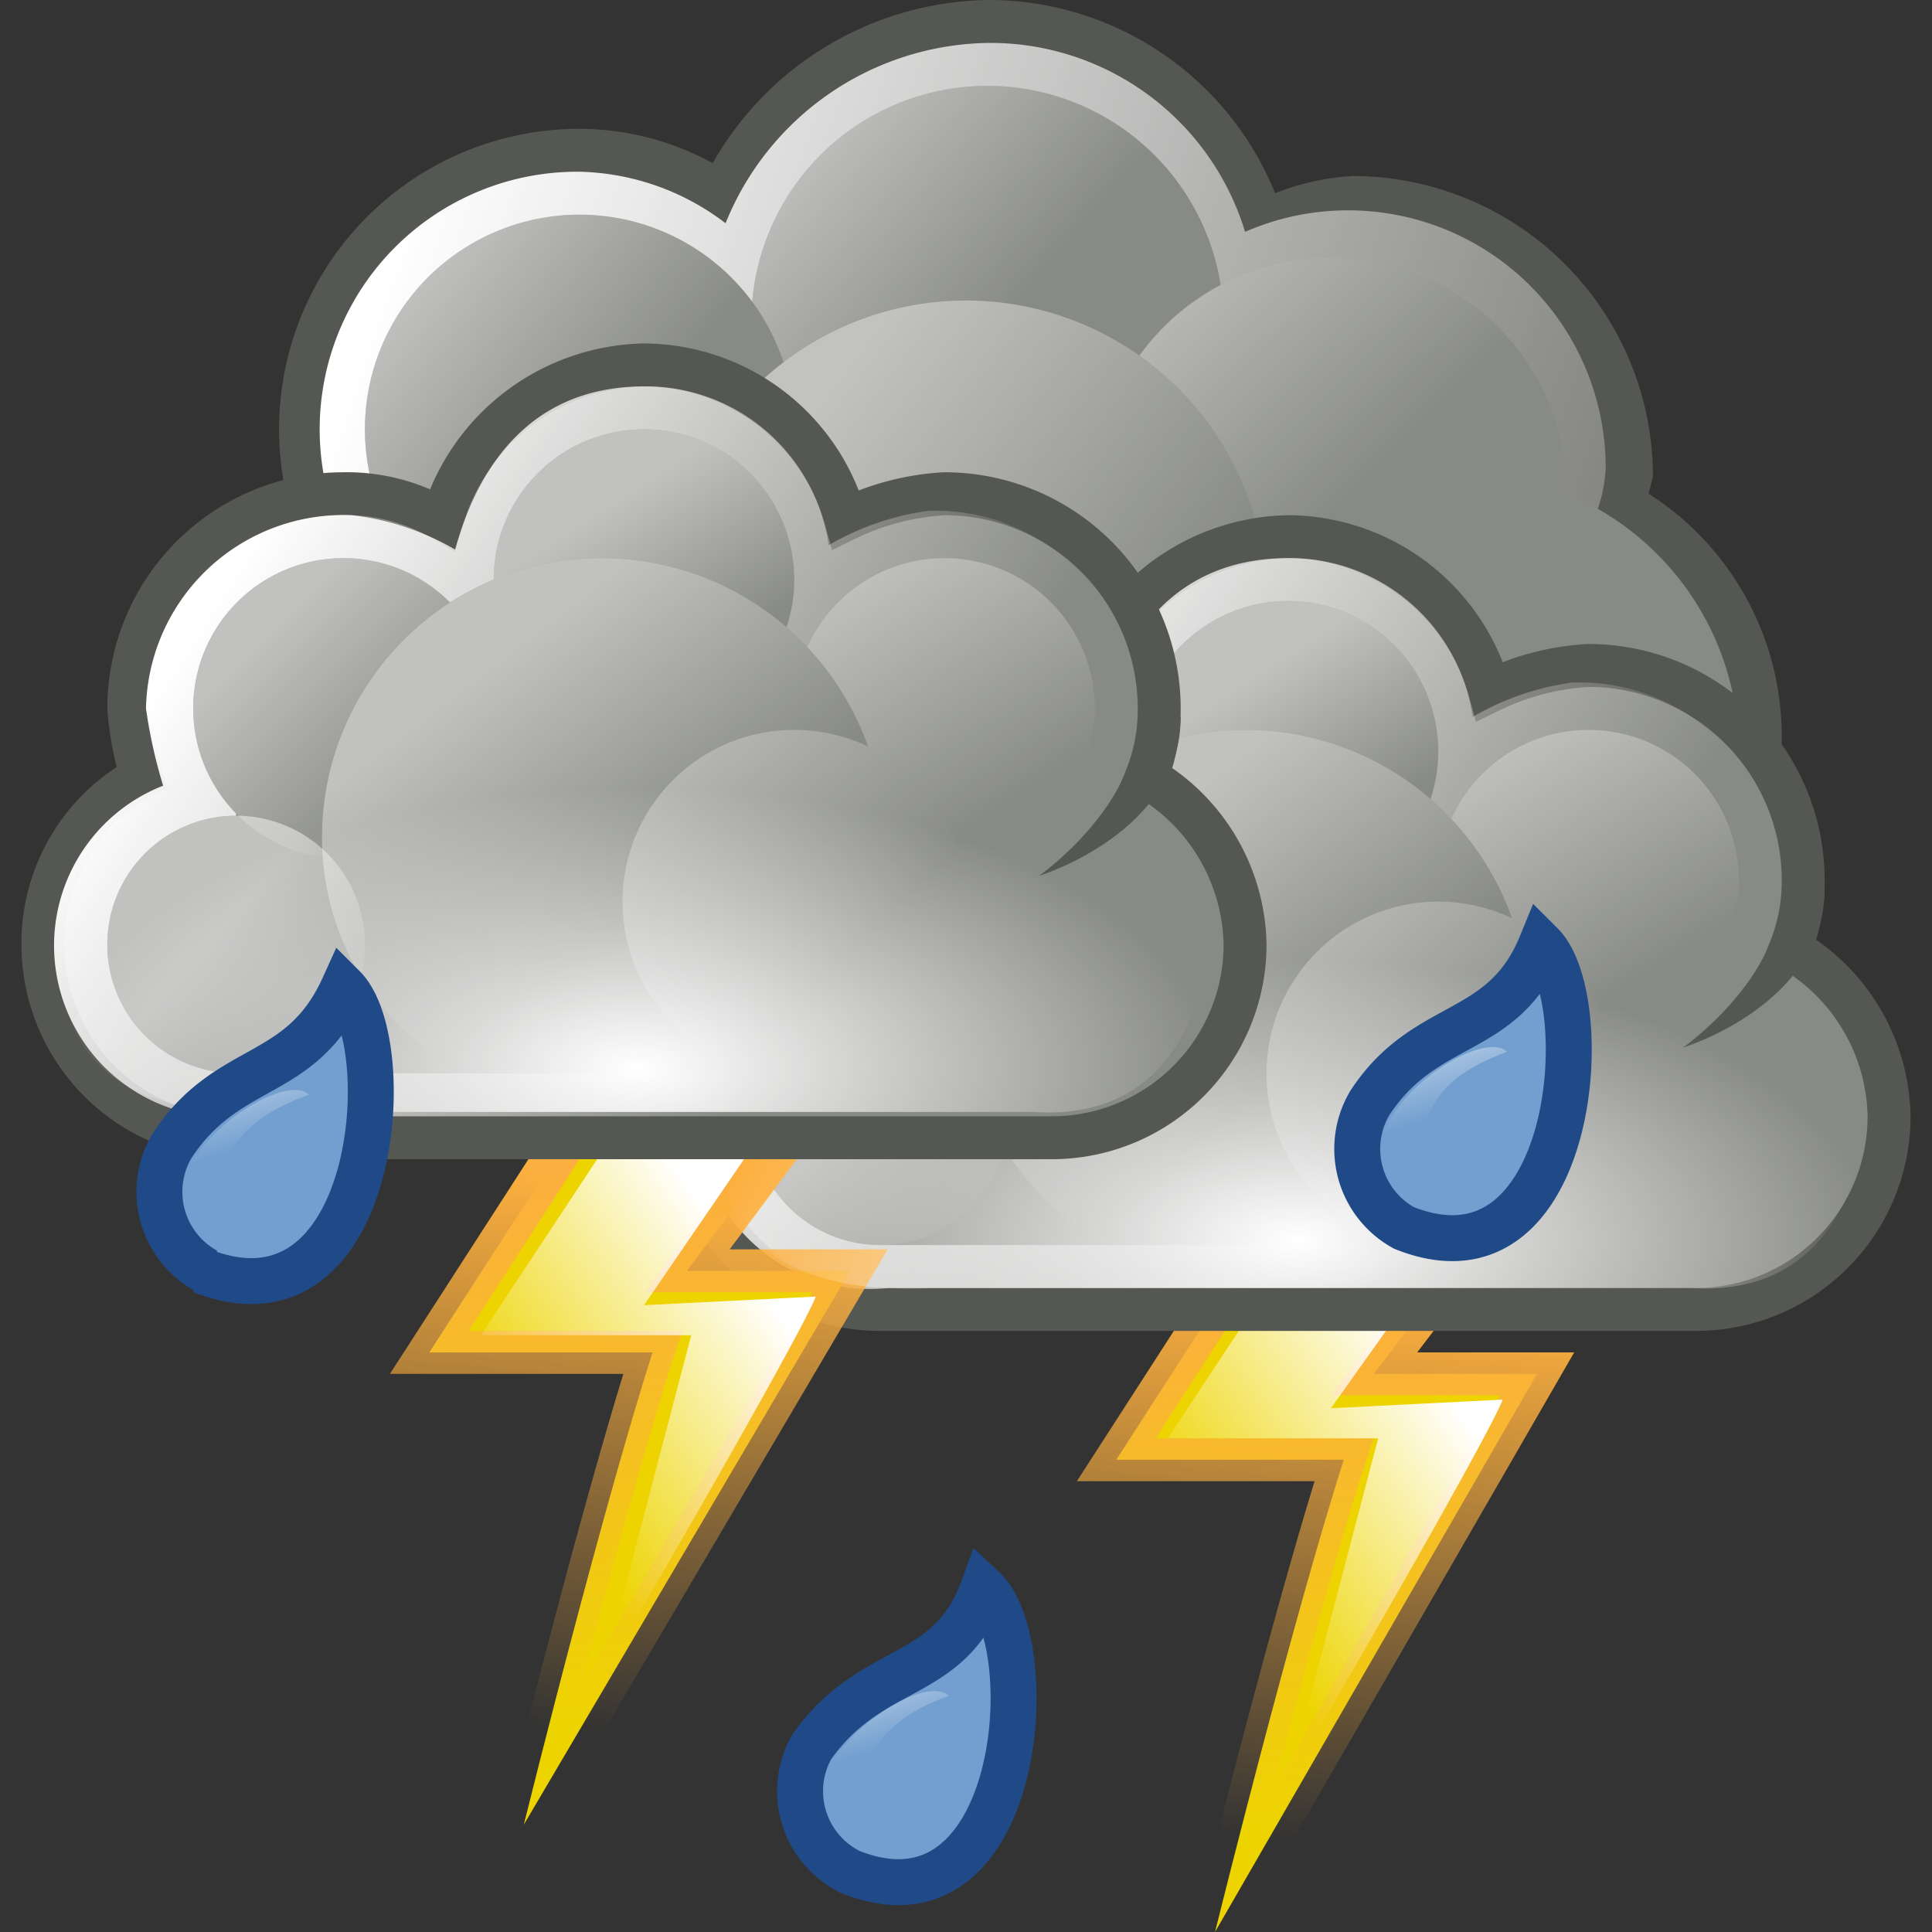 <svg xmlns="http://www.w3.org/2000/svg" xmlns:xlink="http://www.w3.org/1999/xlink" viewBox="0 0 45 45"><rect x="0" y="0" width="45" height="45" fill="#333333" stroke="none"/><defs><linearGradient id="a" x1="801.1" x2="838.9" y1="234.2" y2="221.2" gradientTransform="matrix(1 0 0 -1 -792 240)" gradientUnits="userSpaceOnUse"><stop offset="0" stop-color="#fff"/><stop offset="1" stop-color="#fff" stop-opacity="0"/></linearGradient><linearGradient xlink:href="#a" id="b" x1="849.7" x2="855.4" y1="208.2" y2="203.3" gradientTransform="matrix(.88 0 0 -.88 -730.7 188)"/><linearGradient xlink:href="#a" id="c" x1="846.1" x2="852" y1="213.3" y2="207.3" gradientTransform="matrix(.91 0 0 -.91 -745 201.4)"/><linearGradient xlink:href="#a" id="d" x1="768" x2="772.4" y1="257.2" y2="253.7" gradientTransform="matrix(1.14 0 0 -1.14 -867.4 301.4)"/><linearGradient xlink:href="#a" id="e" x1="799.2" x2="806.9" y1="236.7" y2="230.9" gradientTransform="matrix(1.04 0 0 -1.04 -812.5 256.1)"/><linearGradient id="f" x1="-609.2" x2="-610.3" y1="170.5" y2="157.8" gradientTransform="matrix(1 0 0 -1 640.4 200.7)" gradientUnits="userSpaceOnUse"><stop offset="0" stop-color="#fcaf3e"/><stop offset="1" stop-color="#fcaf3e" stop-opacity="0"/></linearGradient><linearGradient xlink:href="#a" id="g" x1="-607" x2="-612.7" y1="172.6" y2="168.6" gradientTransform="matrix(1 0 0 -1 640.7 205)"/><linearGradient xlink:href="#a" id="h" x1="699.3" x2="713.3" y1="282.5" y2="273.4" gradientTransform="matrix(1 0 0 -1 -679 300)"/><linearGradient xlink:href="#a" id="i" x1="700.6" x2="702.8" y1="292.3" y2="288.9" gradientTransform="matrix(1.06 0 0 -1.06 -711.5 324.3)"/><linearGradient xlink:href="#a" id="j" x1="699.6" x2="702.9" y1="293.8" y2="288.6" gradientTransform="matrix(1.06 0 0 -1.06 -704.5 327.3)"/><linearGradient xlink:href="#a" id="k" x1="699.5" x2="702.9" y1="292.8" y2="289.3" gradientTransform="matrix(1.06 0 0 -1.06 -718.5 327.3)"/><linearGradient xlink:href="#a" id="l" x1="706.1" x2="710.1" y1="280.3" y2="275.1" gradientTransform="matrix(1 0 0 -1 -680 300)"/><linearGradient xlink:href="#a" id="m" x1="744.3" x2="747.4" y1="260.3" y2="257.5" gradientTransform="matrix(.91 0 0 -.91 -655.3 260.3)"/><linearGradient xlink:href="#a" id="n" x1="665.1" x2="669.2" y1="317.9" y2="313.5" gradientTransform="matrix(1.21 0 0 -1.21 -773.8 404.3)"/><linearGradient xlink:href="#f" id="o" x1="-577.2" x2="-578.3" y1="170.1" y2="157.3" gradientTransform="matrix(1 0 0 -1 592.4 197.7)"/><linearGradient xlink:href="#a" id="p" x1="-575" x2="-580.7" y1="172.1" y2="168.1" gradientTransform="matrix(1 0 0 -1 592.7 202)"/><linearGradient xlink:href="#a" id="r" x1="729.3" x2="743.3" y1="282.5" y2="273.4" gradientTransform="matrix(1 0 0 -1 -724 296)"/><linearGradient xlink:href="#a" id="s" x1="730.6" x2="732.8" y1="292.3" y2="288.9" gradientTransform="matrix(1.06 0 0 -1.06 -758.3 320.3)"/><linearGradient xlink:href="#a" id="t" x1="729.6" x2="733" y1="293.8" y2="288.6" gradientTransform="matrix(1.06 0 0 -1.06 -751.3 323.3)"/><linearGradient xlink:href="#a" id="u" x1="729.5" x2="733" y1="292.8" y2="289.3" gradientTransform="matrix(1.06 0 0 -1.06 -765.3 323.3)"/><linearGradient xlink:href="#a" id="v" x1="736.1" x2="740.1" y1="280.3" y2="275.1" gradientTransform="matrix(1 0 0 -1 -725 296)"/><linearGradient xlink:href="#a" id="w" x1="774.4" x2="777.5" y1="260.3" y2="257.5" gradientTransform="matrix(.91 0 0 -.91 -697.5 256.2)"/><linearGradient xlink:href="#a" id="x" x1="695.1" x2="699.2" y1="317.9" y2="313.5" gradientTransform="matrix(1.21 0 0 -1.21 -825 400.3)"/><linearGradient xlink:href="#a" id="aa" x1="341" x2="361.5" y1="3478.6" y2="3500.1" gradientTransform="matrix(-.05 .1 .09 .06 -284.4 -202.9)"/><linearGradient xlink:href="#a" id="ac" x1="328.5" x2="349.1" y1="3502.1" y2="3523.6" gradientTransform="matrix(-.05 .1 .09 .06 -302.3 -217)"/><linearGradient xlink:href="#a" id="ae" x1="216.9" x2="237.4" y1="3460.4" y2="3481.9" gradientTransform="matrix(-.05 .1 .09 .06 -276.4 -204)"/><radialGradient xlink:href="#a" id="q" cx="-210.3" cy="-61.5" r="14.5" gradientTransform="matrix(.93 0 0 -.45 225.8 1.2)"/><radialGradient xlink:href="#a" id="y" cx="-210.3" cy="-61.5" r="14.5" gradientTransform="matrix(.93 0 0 -.45 210.4 -2.8)"/><radialGradient xlink:href="#a" id="z" cx="4284" cy="129.6" r="21.7" gradientTransform="matrix(.07 .04 .06 -.11 -289.8 -122.2)"/><radialGradient xlink:href="#a" id="ab" cx="4353" cy="177.2" r="21.7" gradientTransform="matrix(.07 .04 .06 -.11 -312.7 -133.9)"/><radialGradient xlink:href="#a" id="ad" cx="4236.3" cy="228" r="21.7" gradientTransform="matrix(.07 .04 .06 -.11 -279.6 -124.5)"/><style>.q{fill:#555753}.c,.j{fill:#888a85}.q{fill-rule:evenodd}.j{stroke:#555753}.ad,.j{stroke-miterlimit:2}.ad{fill:#729fcf;stroke:#204a87;stroke-width:1.07px}</style></defs><path d="M23 0a7.5 7.5 0 0 0-6.4 3.8 6.5 6.5 0 0 0-3.1-.8 7 7 0 0 0 0 14 6.9 6.9 0 0 0 5.7-3.2A7.1 7.1 0 0 0 23 15a7.5 7.5 0 0 0 2.6-.5 7 7 0 0 0 2 2.2l-.1.4a7 7 0 0 0 14 0 6.7 6.7 0 0 0-3.1-5.6l.1-.4a7 7 0 0 0-7-7 5.8 5.8 0 0 0-1.8.4A7.2 7.2 0 0 0 23 0Z" style="fill:#555753"/><path d="M23 1a6.7 6.7 0 0 0-6.1 4.2A5.8 5.8 0 0 0 13.5 4a6 6 0 1 0 5.4 8.5A6.4 6.4 0 0 0 23 14a5.7 5.7 0 0 0 2.9-.8 5.7 5.7 0 0 0 1.9 2.4 5.8 5.8 0 0 0-.4 1.8 6.5 6.5 0 1 0 9.8-5.5 3.5 3.5 0 0 0 .2-1A6 6 0 0 0 29 5.4 6.2 6.2 0 0 0 23 1Z" style="fill:url(#a)"/><path d="M40.5 17.5a6.5 6.5 0 0 1-13 0 6.5 6.5 0 0 1 13 0ZM28.5 7.5a5.5 5.5 0 0 1-11 0 5.5 5.5 0 0 1 11 0Z" class="c"/><path d="M28.5 7.5a5.5 5.5 0 0 1-11 0 5.5 5.5 0 0 1 11 0Z" style="fill:url(#b);isolation:isolate;opacity:.49"/><path d="M36.5 11.5a5.5 5.5 0 1 1-11 0 5.5 5.5 0 1 1 11 0Z" class="c"/><path d="M36.5 11.5a5.5 5.5 0 1 1-11 0 5.5 5.5 0 1 1 11 0Z" style="fill:url(#c);isolation:isolate;opacity:.49"/><path d="M18.5 10a5 5 0 1 1-5-5 5 5 0 0 1 5 5Z" class="c"/><path d="M18.5 10a5 5 0 1 1-5-5 5 5 0 0 1 5 5Z" style="fill:url(#d);isolation:isolate;opacity:.49"/><path d="M29.5 14a7 7 0 0 1-14 0 7 7 0 0 1 14 0Z" class="c"/><path d="M29.5 14a7 7 0 0 1-14 0 7 7 0 0 1 14 0Z" style="fill:url(#e);isolation:isolate;opacity:.49"/><path d="M35.2 27.8 32 32h3.8L28.3 45c2-8 3-11 3-11H26l4-6.2Z" style="stroke:url(#f);fill-rule:evenodd;fill:#edd400"/><path d="M34.7 27.6 31 32.8l4-.2s-.1.5-5 8.9l2.1-8h-4.9l3.7-5.6Z" style="fill:url(#g);fill-rule:evenodd"/><path d="M30 12.5a5 5 0 0 0-4.7 3.6 4.4 4.4 0 0 0-2.3-.6 5 5 0 0 0-5 5 7.6 7.6 0 0 0 .3 1.6A4.4 4.4 0 0 0 16 26a4.5 4.5 0 0 0 4.5 4.5h19A4.5 4.5 0 0 0 44 26a4.6 4.6 0 0 0-2.3-3.9 4.2 4.2 0 0 0 .3-1.6 5 5 0 0 0-5-5 6 6 0 0 0-2.3.6 4.9 4.9 0 0 0-4.7-3.6Z" class="j"/><path d="M30 13c-2.2 0-3.7 1.3-4.4 3.8a6.2 6.2 0 0 0-2.4-.8 4.6 4.6 0 0 0-4.8 4.5 11.6 11.6 0 0 0 .4 1.8 4 4 0 0 0 1.9 7.7H39a4 4 0 0 0 4.3-4.3 4 4 0 0 0-2.4-3.4 6 6 0 0 0 .5-1.8 4.6 4.6 0 0 0-4.8-4.6 6.3 6.3 0 0 0-2.3.8A4.3 4.3 0 0 0 30 13Z" style="fill:url(#h)"/><path d="M33.5 17.5A3.5 3.5 0 1 1 30 14a3.5 3.5 0 0 1 3.5 3.5Z" class="c"/><path d="M33.5 17.5A3.5 3.5 0 1 1 30 14a3.5 3.5 0 0 1 3.5 3.5Z" style="fill:url(#i);opacity:.48;isolation:isolate"/><path d="M20.5 20h20v9h-20z" class="c"/><path d="M23.5 26a3 3 0 1 1-3-3 3 3 0 0 1 3 3ZM40.5 20.5A3.5 3.5 0 1 1 37 17a3.5 3.5 0 0 1 3.5 3.5Z" class="c"/><path d="M40.5 20.5A3.5 3.5 0 1 1 37 17a3.5 3.5 0 0 1 3.5 3.5Z" style="fill:url(#j);opacity:.48;isolation:isolate"/><path d="M26.5 20.5A3.5 3.5 0 1 1 23 17a3.5 3.5 0 0 1 3.5 3.5Z" class="c"/><path d="M26.5 20.5A3.5 3.5 0 1 1 23 17a3.5 3.5 0 0 1 3.5 3.5Z" style="fill:url(#k);opacity:.48;isolation:isolate"/><path d="M29 17a6.5 6.5 0 0 0-6.5 6.5 6.3 6.3 0 0 0 3.3 5.5h6.5a6.4 6.4 0 0 0 3.3-5.5A6.6 6.6 0 0 0 29 17Z" class="c"/><path d="M29 17a6.5 6.5 0 0 0-6.5 6.5 6.2 6.2 0 0 0 3.3 5.5h6.5a6.4 6.4 0 0 0 3.3-5.5A6.6 6.6 0 0 0 29 17Z" style="fill:url(#l);opacity:.48;isolation:isolate"/><path d="M23.5 26a3 3 0 1 1-3-3 3 3 0 0 1 3 3Z" style="fill:url(#m);opacity:.48;isolation:isolate"/><path d="M42.5 20.7c0 2.7-3.3 3.7-3.3 3.7s2.3-1.6 2.3-3.7Z" class="q"/><path d="M37.5 25a4 4 0 1 1-4-4 4 4 0 0 1 4 4Z" class="c"/><path d="M37.5 25a4 4 0 1 1-4-4 4 4 0 0 1 4 4Z" style="fill:url(#n);opacity:.48;isolation:isolate"/><path d="M19.2 25.3 16 29.6h3.8l-7.6 12.9c2-8 3-11 3-11H10l4-6.2Z" style="stroke:url(#o);fill-rule:evenodd;fill:#edd400"/><path d="M18.7 25 15 30.4l4-.2s-.1.5-5 8.9l2.1-8h-4.9l3.7-5.6Z" style="fill:url(#p);fill-rule:evenodd"/><path d="M30.2 13a5 5 0 0 0-4.5 2.6 5.8 5.8 0 0 0-1.9-.4 5 5 0 0 0-5.1 4.7 2.8 2.8 0 0 0 .3 1.3 4.7 4.7 0 0 0-2.5 4c0 2.7.7 5 5.2 4.8h17.7c3.1.2 4.1-2.4 4.1-4.7a4.3 4.3 0 0 0-2.3-3.9v-.8a5 5 0 0 0-5.1-4.7 4.3 4.3 0 0 0-1.1.2 5.2 5.2 0 0 0-4.8-3.1Z" style="fill:url(#q)"/><path d="M15 8.5a5 5 0 0 0-4.7 3.6 4.4 4.4 0 0 0-2.3-.6 5 5 0 0 0-5 5 7.6 7.6 0 0 0 .3 1.6A4.4 4.4 0 0 0 1 22a4.5 4.5 0 0 0 4.5 4.5h19A4.5 4.5 0 0 0 29 22a4.6 4.6 0 0 0-2.3-3.9 4.2 4.2 0 0 0 .3-1.6 5 5 0 0 0-5-5 6 6 0 0 0-2.3.6A4.9 4.9 0 0 0 15 8.5Z" class="j"/><path d="M15 9c-2.2 0-3.7 1.3-4.4 3.8a6.2 6.2 0 0 0-2.4-.8 4.6 4.6 0 0 0-4.8 4.5 11.6 11.6 0 0 0 .4 1.8A4 4 0 0 0 5.7 26H24a4 4 0 0 0 4.3-4.3 4 4 0 0 0-2.4-3.4 6 6 0 0 0 .5-1.8 4.6 4.6 0 0 0-4.8-4.6 6.3 6.3 0 0 0-2.3.8A4.3 4.3 0 0 0 15 9Z" style="fill:url(#r)"/><path d="M18.5 13.5A3.5 3.5 0 1 1 15 10a3.5 3.5 0 0 1 3.5 3.5Z" class="c"/><path d="M18.5 13.5A3.5 3.5 0 1 1 15 10a3.5 3.5 0 0 1 3.5 3.5Z" style="fill:url(#s);opacity:.48;isolation:isolate"/><path d="M5.5 16h20v9h-20z" class="c"/><path d="M8.5 22a3 3 0 0 1-3 3 3 3 0 0 1 0-6 3 3 0 0 1 3 3ZM25.5 16.5A3.5 3.5 0 1 1 22 13a3.5 3.5 0 0 1 3.5 3.5Z" class="c"/><path d="M25.5 16.5A3.5 3.5 0 1 1 22 13a3.5 3.5 0 0 1 3.5 3.5Z" style="fill:url(#t);opacity:.48;isolation:isolate"/><path d="M11.5 16.5A3.5 3.5 0 0 1 8 20a3.5 3.5 0 0 1 0-7 3.5 3.5 0 0 1 3.5 3.5Z" class="c"/><path d="M11.5 16.5A3.5 3.5 0 0 1 8 20a3.5 3.5 0 0 1 0-7 3.5 3.5 0 0 1 3.5 3.5Z" style="fill:url(#u);opacity:.48;isolation:isolate"/><path d="M14 13a6.5 6.5 0 0 0-6.5 6.5 6.3 6.3 0 0 0 3.3 5.5h6.5a6.4 6.4 0 0 0 3.3-5.5A6.6 6.6 0 0 0 14 13Z" class="c"/><path d="M14 13a6.5 6.5 0 0 0-6.5 6.5 6.2 6.2 0 0 0 3.3 5.5h6.5a6.4 6.4 0 0 0 3.3-5.5A6.6 6.6 0 0 0 14 13Z" style="fill:url(#v);opacity:.48;isolation:isolate"/><path d="M8.5 22a3 3 0 0 1-3 3 3 3 0 0 1 0-6 3 3 0 0 1 3 3Z" style="fill:url(#w);opacity:.48;isolation:isolate"/><path d="M27.5 16.7c0 2.7-3.3 3.7-3.3 3.7s2.3-1.6 2.3-3.7Z" class="q"/><path d="M22.5 21a4 4 0 1 1-4-4 4 4 0 0 1 4 4Z" class="c"/><path d="M22.5 21a4 4 0 1 1-4-4 4 4 0 0 1 4 4Z" style="fill:url(#x);opacity:.48;isolation:isolate"/><path d="M14.7 9a5 5 0 0 0-4.5 2.6 5.8 5.8 0 0 0-1.9-.4 5 5 0 0 0-5.1 4.7 2.8 2.8 0 0 0 .3 1.3 4.7 4.7 0 0 0-2.3 3.9c0 2.7.7 5 5.2 4.8h17.7c3.1.2 4.1-2.4 4.1-4.7a4.3 4.3 0 0 0-2.3-3.9v-.8a5 5 0 0 0-5.1-4.7 4.3 4.3 0 0 0-1.1.2 5.7 5.7 0 0 0-5-3Z" style="fill:url(#y)"/><path d="M19.8 43.6a2.1 2.1 0 0 1-.9-2.9c1.4-2 3.2-1.5 4-3.7 1.4 1.3.9 8.2-3.1 6.6Z" class="ad"/><path d="M22.4 42.5a1.7 1.7 0 0 1-2.3.7 1.9 1.9 0 0 1-.7-2.5c.6-.9 2.7-.5 3.4-2.3.8.5.2 3.2-.4 4.1Z" style="fill:url(#z);opacity:.46;isolation:isolate"/><path d="M21.1 43.4c-4.6-1 .2-4.7 1-3.9-3.6 1.3-1 4-1 4Z" style="fill:url(#aa)"/><path d="M4.8 29.6a2.1 2.1 0 0 1-.8-2.9c1.3-2 3-1.5 4-3.7 1.3 1.3.8 8.2-3.3 6.6Z" class="ad"/><path d="M7.5 28.5a1.7 1.7 0 0 1-2.4.7 1.9 1.9 0 0 1-.6-2.5c.5-.9 2.6-.5 3.3-2.3.8.5.2 3.2-.3 4.1Z" style="fill:url(#ab);opacity:.46;isolation:isolate"/><path d="M6.2 29.4c-4.6-1 .2-4.7 1-3.9-3.7 1.3-1 4-1 4Z" style="fill:url(#ac)"/><path d="M32.7 28.6a2.1 2.1 0 0 1-.8-2.9c1.3-2 3.1-1.5 4-3.7 1.3 1.3.8 8.2-3.2 6.6Z" class="ad"/><path d="M35.4 27.5a1.7 1.7 0 0 1-2.4.7 1.9 1.9 0 0 1-.6-2.5c.5-.9 2.6-.5 3.3-2.3.8.5.2 3.2-.3 4.1Z" style="fill:url(#ad);opacity:.46;isolation:isolate"/><path d="M34.1 28.4c-4.6-1 .2-4.7 1-3.9-3.6 1.3-1 4-1 4Z" style="fill:url(#ae)"/></svg>